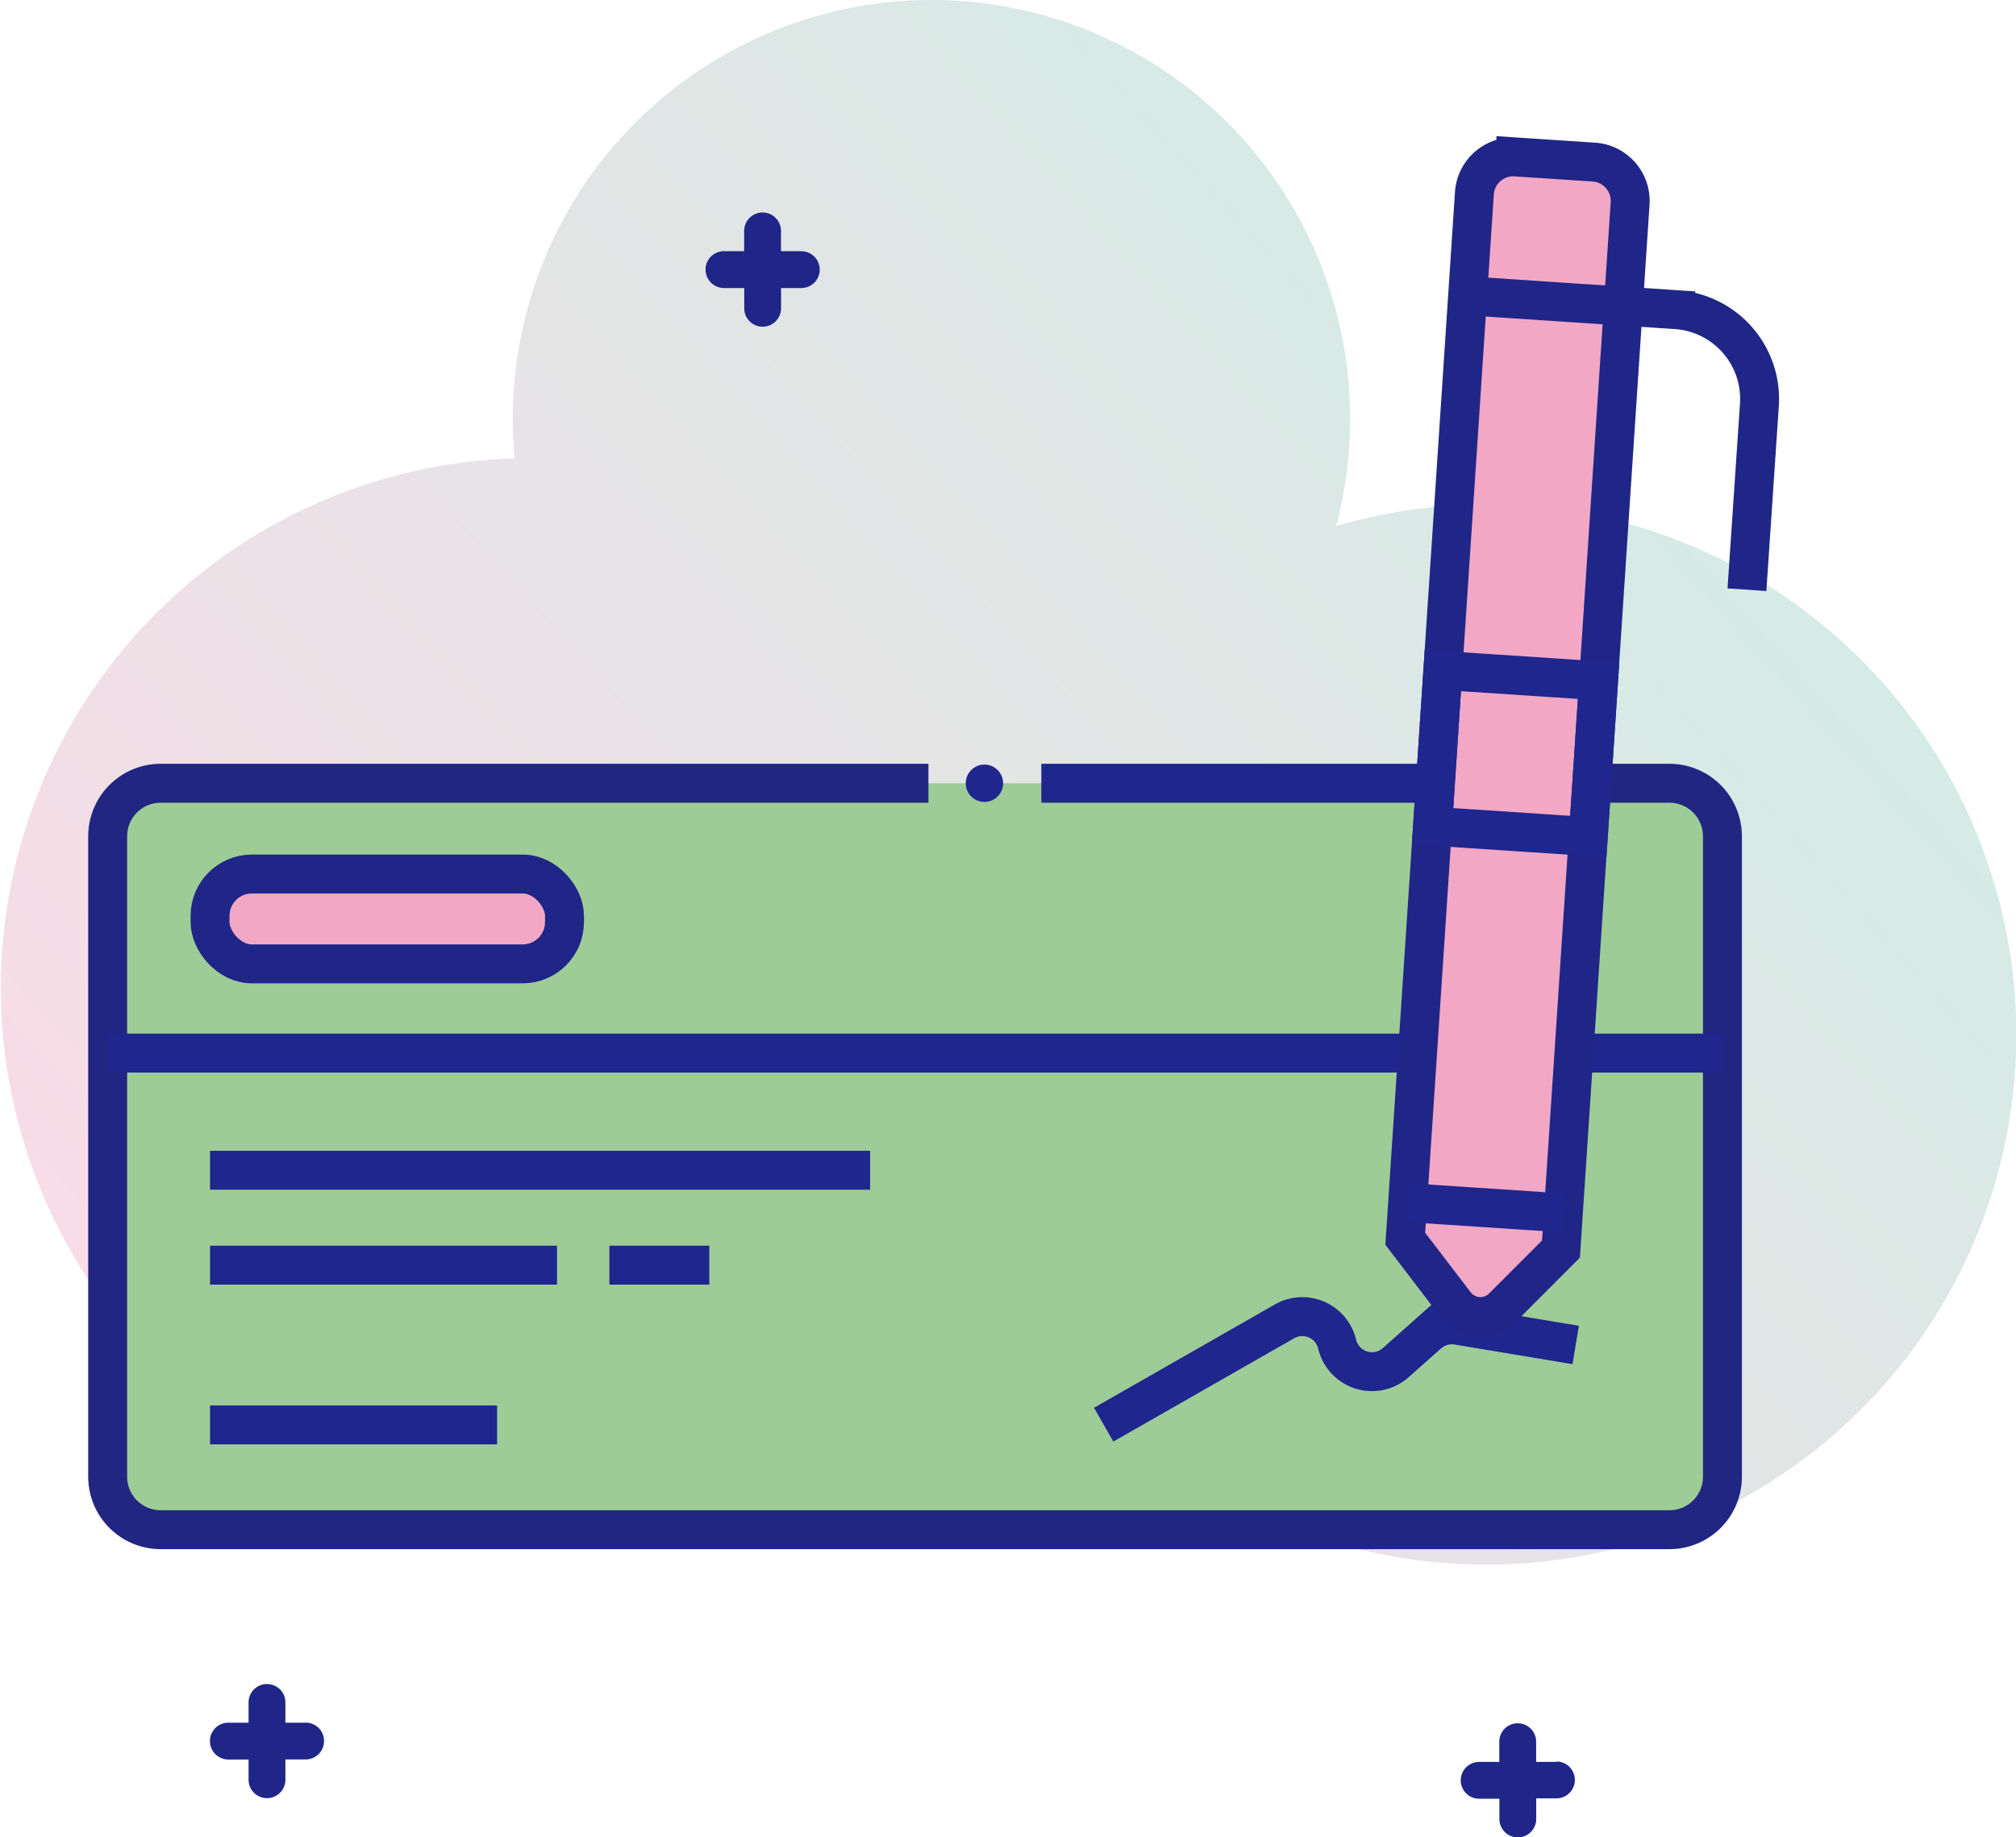<svg xmlns="http://www.w3.org/2000/svg" xmlns:xlink="http://www.w3.org/1999/xlink" viewBox="0 0 258.96 236.01"><defs><style>.cls-1{isolation:isolate;}.cls-2{opacity:0.4;mix-blend-mode:multiply;fill:url(#linear-gradient);}.cls-3{fill:#9dcc96;stroke:#212683;}.cls-3,.cls-4,.cls-5,.cls-6{stroke-miterlimit:10;stroke-width:5px;}.cls-4,.cls-6{fill:none;}.cls-4{stroke:#1f268e;}.cls-5{fill:#f2a7c5;}.cls-5,.cls-6{stroke:#1f2687;}.cls-7{fill:#1f2687;}.cls-8{fill:#1f268e;}</style><linearGradient id="linear-gradient" x1="187.9" y1="562.49" x2="411.33" y2="562.49" gradientTransform="translate(-471.41 -89.72) rotate(-42)" gradientUnits="userSpaceOnUse"><stop offset="0" stop-color="#efa6c2"/><stop offset="1" stop-color="#96cdbd"/></linearGradient></defs><title>Checkbook</title><g class="cls-1"><g id="Layer_2" data-name="Layer 2"><g id="Layer_1-2" data-name="Layer 1"><path class="cls-2" d="M171.63,67.57A53.78,53.78,0,1,0,66.11,58.88a68.07,68.07,0,1,0,62,100.32,68.09,68.09,0,1,0,43.57-91.63Z"/><path class="cls-3" d="M204.46,100.61h10a6.81,6.81,0,0,1,6.79,6.81V189.7a6.8,6.8,0,0,1-6.79,6.79H20.64a6.81,6.81,0,0,1-6.81-6.79V107.42a6.81,6.81,0,0,1,6.81-6.81h98.62"/><line class="cls-4" x1="184.38" y1="100.61" x2="133.76" y2="100.61"/><line class="cls-4" x1="221.26" y1="135.27" x2="202.17" y2="135.27"/><line class="cls-4" x1="182.09" y1="135.27" x2="13.83" y2="135.27"/><rect class="cls-5" x="26.98" y="112.27" width="45.53" height="11.54" rx="5.37" ry="5.37"/><path class="cls-4" d="M141.77,183,165,169.73a4.6,4.6,0,0,1,6.76,2.93h0a4.6,4.6,0,0,0,7.53,2.37l4.15-3.69a4.6,4.6,0,0,1,3.81-1.1l15.15,2.52"/><line class="cls-4" x1="26.98" y1="150.32" x2="111.77" y2="150.32"/><line class="cls-4" x1="26.98" y1="162.51" x2="71.55" y2="162.51"/><line class="cls-4" x1="26.98" y1="183.03" x2="63.85" y2="183.03"/><line class="cls-4" x1="78.28" y1="162.51" x2="91.11" y2="162.51"/><path class="cls-5" d="M199.72,20.49l-5-.33a5,5,0,0,0-5.33,4.67l-8.88,134.29,6.42,8.4a4.07,4.07,0,0,0,6.11.4l7.47-7.48,8.88-134.29a5,5,0,0,0-4.67-5.33Z"/><path class="cls-6" d="M188.51,38l26.74,1.77A11.5,11.5,0,0,1,226,52L224.4,75.75"/><line class="cls-4" x1="180.81" y1="154.48" x2="200.81" y2="155.8"/><rect class="cls-4" x="184.65" y="86.77" width="20.05" height="20.05" transform="translate(6.81 -12.63) rotate(3.78)"/><path class="cls-7" d="M102.92,32.26h-2.6v-2.6a2.36,2.36,0,1,0-4.73,0v2.6H93A2.36,2.36,0,0,0,93,37h2.6v2.6a2.36,2.36,0,0,0,4.73,0V37h2.6a2.36,2.36,0,1,0,0-4.73Z"/><path class="cls-7" d="M199.92,226.32h-2.6v-2.6a2.36,2.36,0,1,0-4.73,0v2.6H190a2.36,2.36,0,0,0,0,4.73h2.6v2.6a2.36,2.36,0,0,0,4.73,0V231h2.6a2.36,2.36,0,1,0,0-4.73Z"/><path class="cls-7" d="M39.26,221.28h-2.6v-2.6a2.36,2.36,0,1,0-4.73,0v2.6h-2.6a2.36,2.36,0,0,0,0,4.73h2.6v2.6a2.36,2.36,0,0,0,4.73,0V226h2.6a2.36,2.36,0,1,0,0-4.73Z"/><circle class="cls-8" cx="126.45" cy="100.61" r="2.4"/></g></g></g></svg>